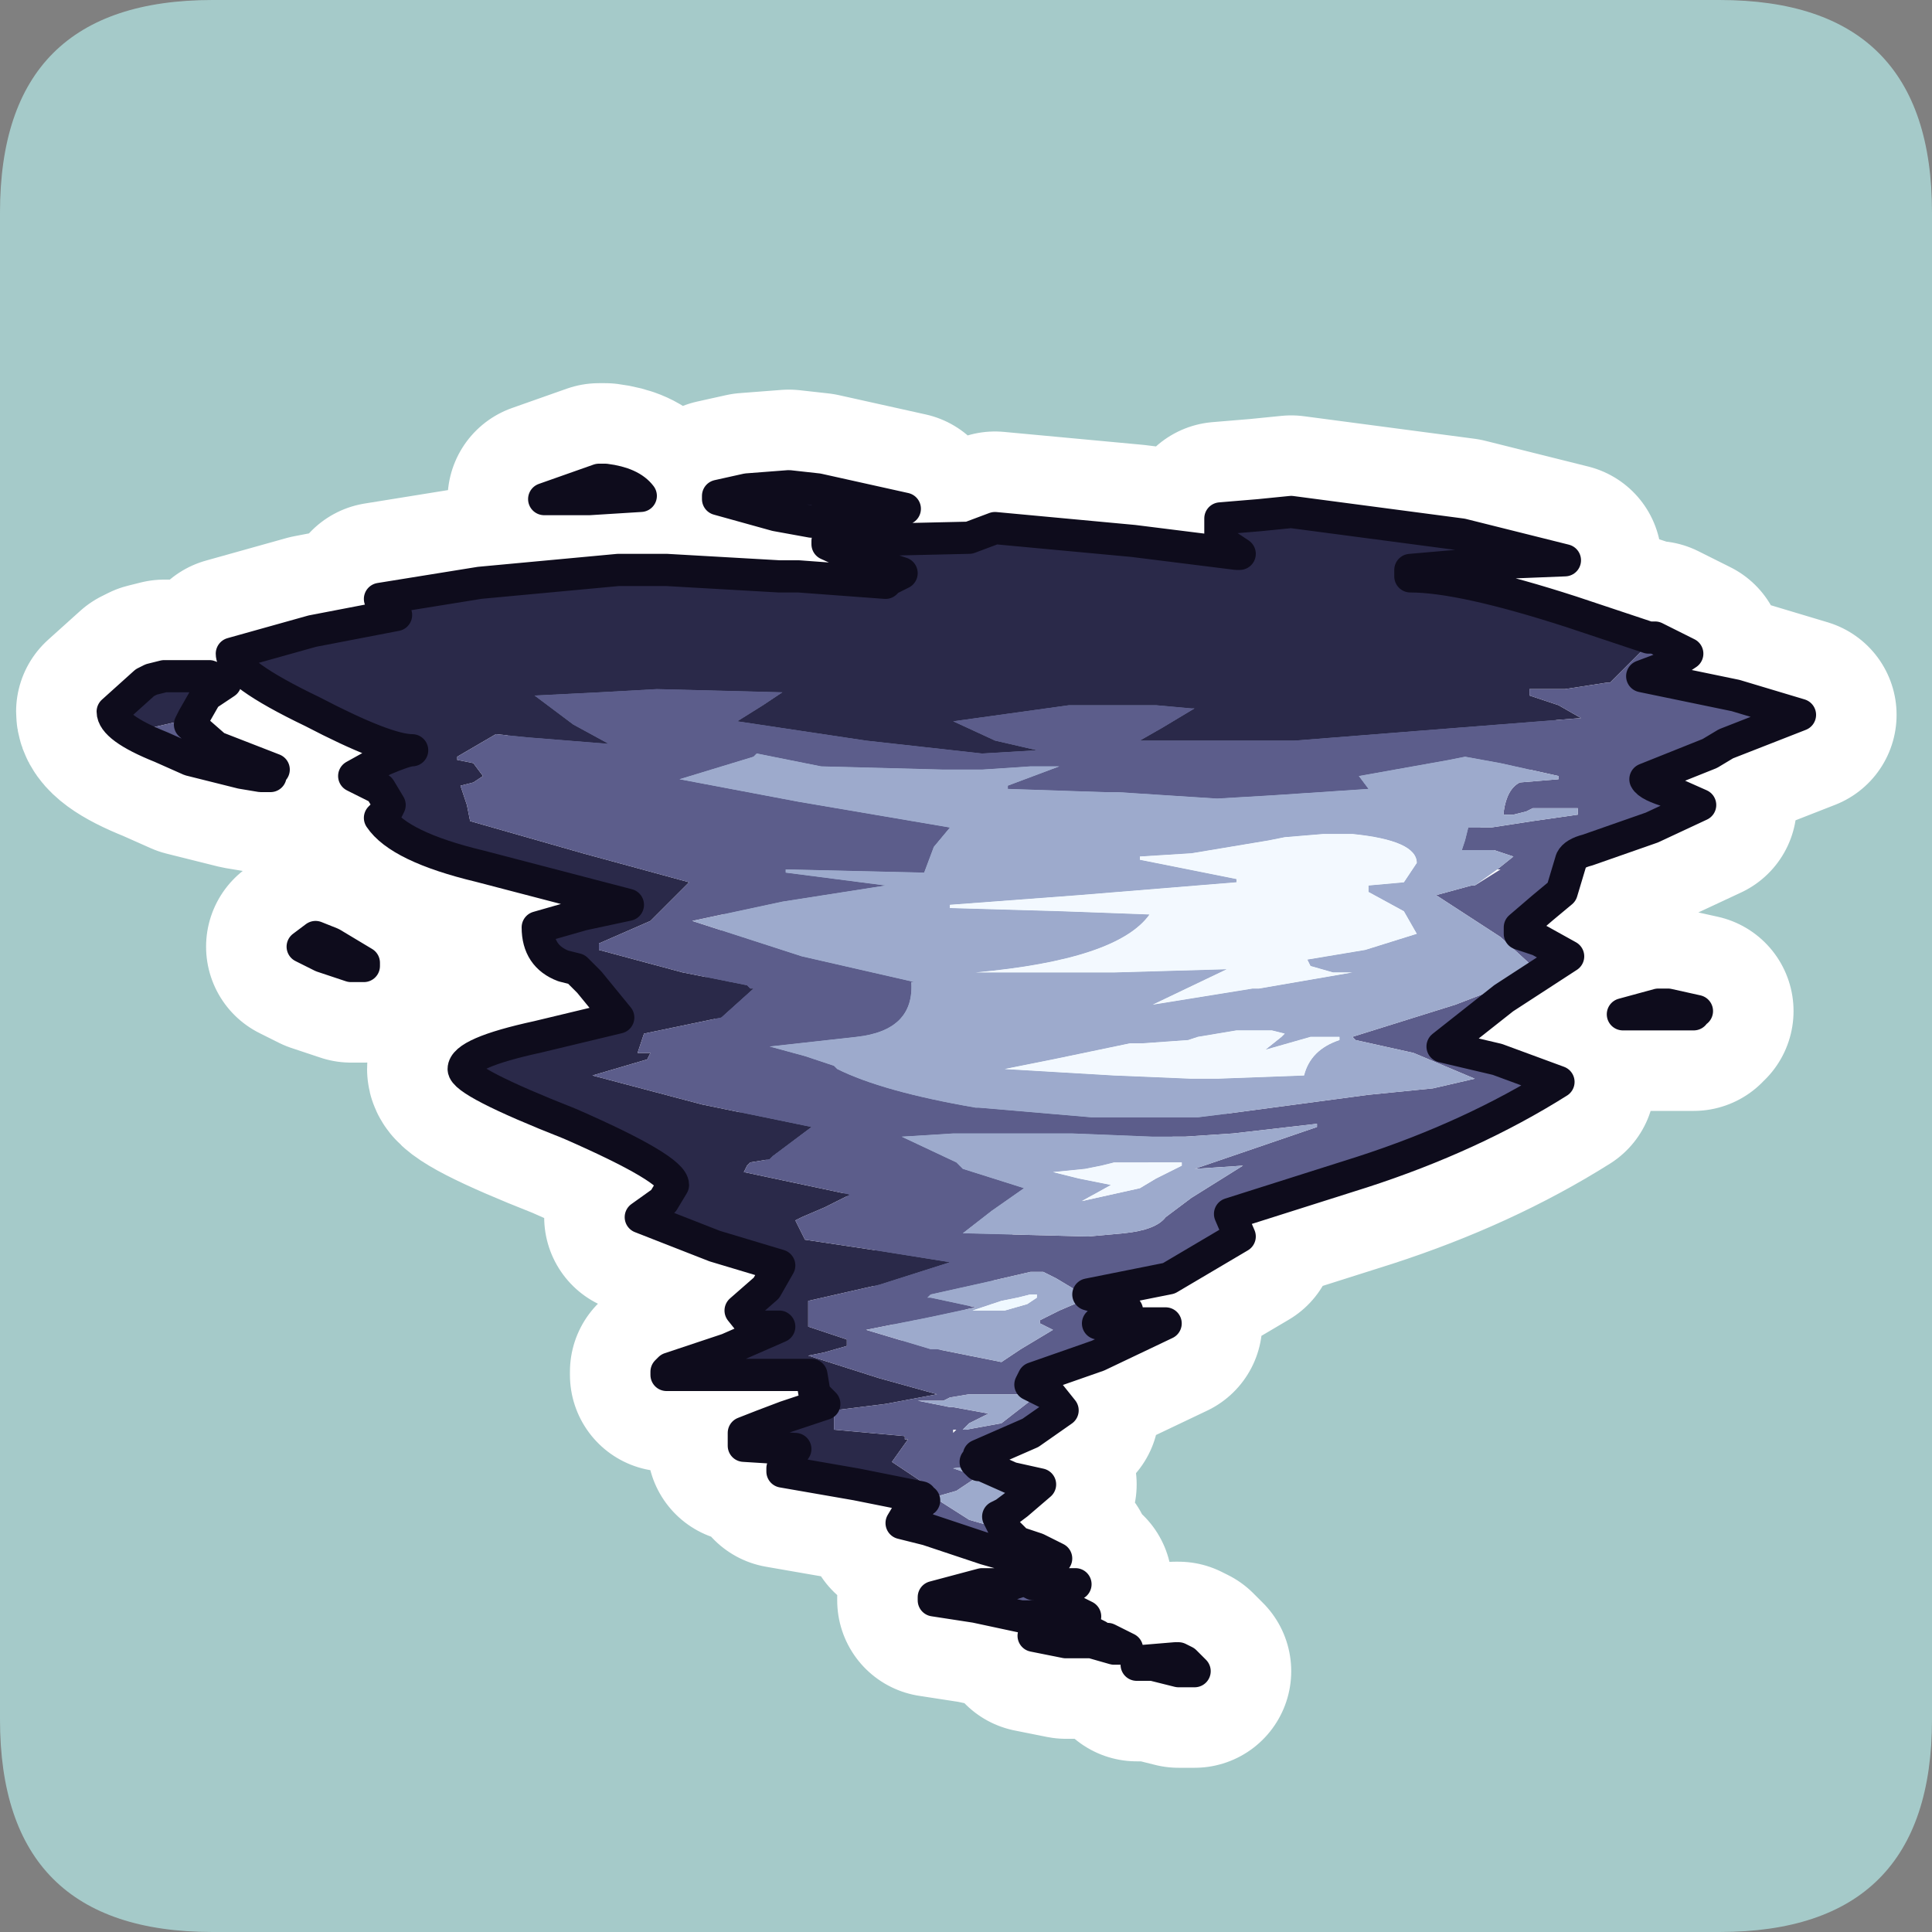 <?xml version="1.0" encoding="UTF-8" standalone="no"?>
<svg xmlns:ffdec="https://www.free-decompiler.com/flash" xmlns:xlink="http://www.w3.org/1999/xlink" ffdec:objectType="frame" height="30.0px" width="30.0px" xmlns="http://www.w3.org/2000/svg">
  <rect width="100%" height="100%" fill="#808080" stroke="none"/>
  <g transform="matrix(1.0, 0.0, 0.0, 1.0, 0.0, 0.0)">
    <use ffdec:characterId="1" height="30.0" transform="matrix(1.0, 0.0, 0.0, 1.0, 0.0, 0.0)" width="30.0" xlink:href="#shape0"/>
  </g>
  <defs>
    <g id="shape0" transform="matrix(1.0, 0.0, 0.0, 1.0, 0.0, 0.0)">
      <path d="M0.0 0.0 L30.0 0.0 30.0 30.0 0.0 30.0 0.0 0.0" fill="#33cc66" fill-opacity="0.0" fill-rule="evenodd" stroke="none"/>
      <path d="M26.7 0.0 Q30.0 0.0 30.0 3.3 L30.0 26.7 Q30.0 30.0 26.7 30.0 L3.3 30.0 Q0.0 30.0 0.0 26.7 L0.0 3.3 Q0.0 0.0 3.3 0.0 L26.7 0.0" fill="#a5cac9" fill-rule="evenodd" stroke="none"/>
      <path d="M25.7 9.9 L25.0 10.6 24.95 10.6 24.3 10.7 23.75 10.7 23.75 10.8 24.2 10.95 24.55 11.15 22.0 11.35 20.1 11.5 17.7 11.5 18.05 11.3 18.55 11.0 18.5 11.0 17.95 10.95 16.6 10.95 14.8 11.2 15.45 11.5 16.1 11.65 15.25 11.7 13.45 11.5 11.45 11.2 11.85 10.95 12.15 10.75 10.2 10.7 9.3 10.75 8.3 10.8 8.9 11.25 9.45 11.55 8.2 11.45 7.7 11.4 7.1 11.75 7.1 11.8 7.35 11.85 7.5 12.05 7.35 12.15 7.15 12.2 7.25 12.5 7.3 12.75 9.05 13.25 10.7 13.7 10.1 14.3 9.3 14.65 9.3 14.75 10.6 15.1 11.6 15.3 11.65 15.35 11.7 15.35 11.2 15.8 10.0 16.05 9.9 16.35 10.1 16.35 10.05 16.45 9.2 16.7 10.9 17.15 12.6 17.5 12.0 17.95 11.95 18.0 11.65 18.05 11.6 18.1 11.55 18.2 13.2 18.55 12.8 18.75 12.45 18.9 12.35 18.95 12.4 19.05 12.5 19.25 13.5 19.4 14.75 19.6 13.65 19.95 12.55 20.2 12.55 20.6 13.15 20.8 13.15 20.9 12.8 21.0 12.55 21.05 13.65 21.4 14.55 21.65 13.75 21.8 12.95 21.9 12.95 22.2 14.05 22.3 14.05 22.35 14.1 22.35 13.85 22.7 14.3 23.0 14.5 23.25 14.55 23.4 14.5 23.5 14.4 23.75 14.0 23.65 14.15 23.4 14.35 23.3 14.3 23.3 14.3 23.25 13.3 23.05 12.15 22.85 12.15 22.8 12.35 22.5 11.55 22.45 11.55 22.25 Q11.8 22.15 12.2 22.0 L12.8 21.8 12.65 21.65 12.6 21.35 10.35 21.35 10.35 21.3 10.4 21.25 11.3 20.95 12.1 20.6 11.7 20.6 11.5 20.35 11.9 20.0 12.1 19.65 11.1 19.35 9.95 18.9 10.3 18.65 10.45 18.4 Q10.45 18.15 8.85 17.45 7.2 16.8 7.2 16.6 7.2 16.35 8.35 16.1 L9.6 15.8 9.15 15.25 8.95 15.05 8.75 15.0 Q8.35 14.85 8.35 14.4 L9.05 14.2 9.75 14.05 7.45 13.45 Q6.2 13.15 5.9 12.7 L6.0 12.6 6.05 12.5 5.9 12.25 5.5 12.05 5.95 11.8 Q6.3 11.65 6.4 11.65 6.0 11.65 4.85 11.05 3.6 10.45 3.6 10.15 L4.85 9.8 6.15 9.55 5.9 9.3 7.45 9.05 9.6 8.85 10.35 8.85 12.1 8.95 12.4 8.95 13.75 9.05 13.8 9.0 14.0 8.9 13.4 8.7 12.85 8.45 12.85 8.4 15.05 8.35 15.45 8.2 17.6 8.4 19.2 8.6 19.25 8.6 18.95 8.4 18.95 8.05 19.55 8.0 20.05 7.95 22.7 8.3 24.3 8.7 23.05 8.75 21.9 8.85 21.9 8.95 Q22.7 8.95 24.4 9.5 L25.6 9.9 25.7 9.9 M9.95 7.7 L9.15 7.75 8.45 7.75 9.3 7.45 9.4 7.45 Q9.8 7.5 9.95 7.7 M12.7 7.6 L13.15 7.7 14.05 7.9 13.95 7.9 13.05 8.0 12.6 8.1 12.05 8.0 11.15 7.75 11.15 7.7 11.6 7.6 12.25 7.55 12.7 7.6 M2.95 11.8 L2.5 11.6 Q1.75 11.3 1.75 11.05 L2.25 10.6 2.35 10.55 2.55 10.5 3.0 10.5 3.25 10.5 3.5 10.6 3.2 10.8 3.0 11.15 2.35 11.3 2.7 11.55 2.95 11.7 3.0 11.7 2.95 11.8 M5.45 15.0 L5.0 14.85 4.7 14.7 4.9 14.55 5.15 14.65 5.65 14.95 5.65 15.0 5.45 15.0" fill="#2a2949" fill-rule="evenodd" stroke="none"/>
      <path d="M14.4 23.75 L14.5 23.5 14.55 23.4 14.5 23.25 14.3 23.0 13.85 22.7 14.1 22.35 14.05 22.35 14.05 22.3 12.95 22.2 12.95 21.9 13.75 21.8 14.55 21.65 13.65 21.4 12.55 21.05 12.8 21.0 13.15 20.9 13.15 20.8 12.55 20.6 12.55 20.2 13.65 19.95 14.75 19.6 13.5 19.4 12.5 19.25 12.4 19.05 12.35 18.95 12.45 18.9 12.8 18.75 13.2 18.55 11.55 18.2 11.6 18.1 11.65 18.05 11.95 18.0 12.0 17.95 12.6 17.5 10.9 17.15 9.2 16.7 10.05 16.45 10.1 16.35 9.9 16.35 10.0 16.05 11.2 15.8 11.7 15.35 11.65 15.35 11.6 15.3 10.6 15.1 9.3 14.75 9.3 14.65 10.1 14.3 10.7 13.7 9.05 13.25 7.3 12.75 7.25 12.5 7.15 12.2 7.35 12.15 7.5 12.05 7.35 11.85 7.1 11.8 7.1 11.75 7.7 11.4 8.2 11.45 9.45 11.55 8.9 11.25 8.3 10.8 9.3 10.75 10.2 10.7 12.15 10.75 11.85 10.95 11.45 11.2 13.45 11.5 15.25 11.7 16.1 11.65 15.45 11.5 14.8 11.2 16.6 10.95 17.95 10.95 18.5 11.0 18.55 11.0 18.05 11.3 17.7 11.5 20.1 11.5 22.0 11.35 24.55 11.15 24.2 10.95 23.75 10.8 23.75 10.7 24.3 10.7 24.95 10.6 25.0 10.6 25.7 9.9 26.2 10.15 25.9 10.35 25.5 10.5 26.95 10.8 27.95 11.1 26.8 11.55 26.55 11.7 25.55 12.1 Q25.6 12.2 25.95 12.3 L26.4 12.5 25.65 12.85 24.65 13.2 Q24.45 13.25 24.4 13.35 L24.25 13.85 23.95 14.1 23.6 14.4 23.6 14.5 23.9 14.6 24.35 14.85 23.35 15.5 22.4 16.25 23.25 16.45 24.2 16.8 Q22.85 17.65 21.15 18.2 L19.1 18.85 19.25 19.2 18.15 19.85 16.9 20.1 17.25 20.2 17.5 20.35 17.5 20.4 17.25 20.45 17.05 20.55 18.1 20.55 17.05 21.05 16.05 21.4 16.0 21.5 16.3 21.65 16.5 21.9 16.0 22.25 15.2 22.6 15.2 22.65 15.15 22.7 15.2 22.75 15.25 22.75 14.8 22.8 14.95 22.85 15.15 22.95 14.85 23.15 14.5 23.25 15.05 23.6 15.4 23.7 15.6 23.75 15.8 23.95 16.1 24.05 16.4 24.2 16.25 24.3 16.15 24.3 16.1 24.3 15.65 24.15 15.3 24.05 15.15 24.0 14.4 23.75 M23.25 13.5 L23.5 13.3 23.2 13.2 22.7 13.2 22.75 13.05 22.8 12.85 23.15 12.85 23.8 12.75 24.5 12.65 24.5 12.55 23.8 12.55 23.7 12.6 23.5 12.65 23.35 12.65 23.35 12.6 Q23.4 12.25 23.6 12.15 L24.2 12.1 24.2 12.05 23.3 11.85 22.75 11.75 22.5 11.8 21.1 12.05 21.25 12.25 20.5 12.3 19.75 12.35 18.9 12.4 17.35 12.3 17.15 12.3 15.65 12.25 15.65 12.2 16.45 11.9 16.0 11.9 15.25 11.95 14.65 11.95 12.75 11.9 11.75 11.7 11.7 11.75 10.55 12.1 12.4 12.45 14.75 12.85 14.5 13.15 14.35 13.55 12.2 13.5 12.2 13.55 13.75 13.75 12.15 14.0 10.75 14.3 12.45 14.85 14.2 15.25 14.15 15.25 Q14.2 16.0 13.3 16.1 L11.95 16.25 12.5 16.4 12.95 16.55 13.0 16.6 Q13.7 16.95 15.15 17.2 L15.2 17.2 16.95 17.35 17.0 17.35 18.6 17.35 19.0 17.3 21.25 17.0 22.25 16.9 22.9 16.75 21.95 16.35 21.05 16.15 21.0 16.1 22.6 15.6 23.9 15.1 23.3 14.55 22.3 13.9 22.85 13.75 22.9 13.75 23.3 13.5 23.25 13.5 M26.3 15.75 L25.55 15.75 25.2 15.75 25.75 15.6 25.9 15.6 26.35 15.7 26.3 15.7 26.3 15.75 M3.0 11.15 L2.95 11.25 3.35 11.6 4.25 11.95 4.2 12.0 4.2 12.05 4.05 12.05 3.75 12.0 3.55 11.95 2.95 11.8 3.0 11.7 2.95 11.7 2.7 11.55 2.35 11.3 3.0 11.15 M20.45 17.5 L20.45 17.45 19.15 17.6 18.4 17.65 17.9 17.65 16.65 17.6 16.05 17.6 14.8 17.6 14.0 17.65 14.85 18.05 14.95 18.15 15.9 18.45 15.4 18.8 14.95 19.15 16.9 19.2 17.45 19.15 Q17.95 19.1 18.1 18.9 L18.5 18.6 19.3 18.1 18.55 18.15 20.45 17.5 M16.8 20.15 L16.65 20.0 16.4 19.85 16.2 19.75 16.0 19.75 15.35 19.9 14.45 20.1 14.4 20.15 14.45 20.15 15.15 20.3 14.45 20.45 13.45 20.65 14.45 20.95 14.55 20.95 15.55 21.15 15.85 20.95 16.35 20.65 16.15 20.55 16.15 20.5 16.45 20.35 16.8 20.2 16.8 20.15 M15.6 21.65 L15.25 21.65 15.05 21.65 14.75 21.7 14.65 21.75 14.25 21.75 14.75 21.85 14.8 21.85 15.35 21.95 15.05 22.1 14.95 22.2 15.0 22.2 15.55 22.1 16.0 21.75 16.0 21.65 15.6 21.65 M14.8 22.2 L14.8 22.25 14.85 22.2 14.8 22.2 M17.1 25.45 L17.2 25.45 17.5 25.6 17.3 25.6 16.95 25.5 16.9 25.5 16.6 25.5 16.55 25.5 16.05 25.4 16.1 25.35 16.2 25.3 16.2 25.2 16.2 25.1 15.85 25.1 15.15 24.95 14.5 24.85 14.5 24.8 15.25 24.6 15.7 24.6 15.85 24.55 15.95 24.55 16.05 24.6 15.7 24.65 15.65 24.65 15.7 24.7 16.2 24.8 16.3 25.1 16.65 25.25 16.75 25.3 16.85 25.35 17.1 25.45" fill="#5c5d8b" fill-rule="evenodd" stroke="none"/>
      <path d="M15.6 23.75 L15.4 23.7 15.05 23.6 14.5 23.25 14.85 23.15 15.15 22.95 14.95 22.85 14.8 22.8 15.25 22.75 15.7 22.95 16.15 23.05 15.8 23.35 15.6 23.5 15.5 23.55 15.6 23.75 M22.9 13.75 L22.85 13.75 22.3 13.9 23.3 14.55 23.9 15.1 22.6 15.6 21.0 16.1 21.05 16.15 21.95 16.35 22.9 16.75 22.25 16.9 21.25 17.0 19.0 17.3 18.6 17.35 17.0 17.35 16.95 17.35 15.2 17.2 15.15 17.2 Q13.7 16.95 13.0 16.6 L12.95 16.55 12.5 16.4 11.95 16.25 13.3 16.1 Q14.2 16.0 14.15 15.25 L14.2 15.25 12.45 14.85 10.75 14.3 12.15 14.0 13.75 13.75 12.2 13.55 12.2 13.5 14.35 13.55 14.5 13.15 14.75 12.85 12.4 12.45 10.55 12.1 11.7 11.75 11.75 11.7 12.75 11.9 14.65 11.95 15.25 11.95 16.0 11.9 16.45 11.9 15.65 12.2 15.65 12.25 17.15 12.3 17.35 12.3 18.9 12.4 19.75 12.35 20.5 12.3 21.25 12.25 21.1 12.05 22.5 11.8 22.75 11.75 23.3 11.85 24.2 12.05 24.2 12.1 23.6 12.15 Q23.4 12.25 23.35 12.6 L23.35 12.65 23.5 12.65 23.7 12.6 23.8 12.55 24.5 12.55 24.5 12.65 23.8 12.75 23.15 12.85 22.8 12.85 22.75 13.05 22.7 13.2 23.2 13.2 23.5 13.3 23.25 13.5 22.9 13.75 M17.7 13.35 L18.45 13.5 19.2 13.65 19.2 13.7 16.75 13.9 14.75 14.05 14.75 14.1 16.5 14.15 17.85 14.2 Q17.35 14.9 15.15 15.1 L16.05 15.1 17.3 15.1 19.05 15.05 17.9 15.6 19.45 15.35 19.55 15.35 21.0 15.1 20.7 15.1 20.35 15.0 20.3 14.9 21.2 14.75 22.0 14.5 21.8 14.15 21.25 13.85 21.25 13.75 21.8 13.7 22.0 13.4 Q22.0 13.05 21.0 12.95 L20.55 12.95 19.95 13.0 19.7 13.05 18.5 13.25 17.7 13.3 17.7 13.35 M15.6 16.6 L17.3 16.7 18.5 16.75 18.9 16.75 20.25 16.7 Q20.35 16.3 20.8 16.15 L20.8 16.1 20.35 16.1 20.0 16.2 19.65 16.3 19.9 16.1 19.95 16.05 19.75 16.0 19.6 16.0 19.2 16.0 18.6 16.1 18.45 16.15 17.75 16.2 17.55 16.2 16.35 16.45 15.6 16.6 M20.45 17.5 L18.55 18.15 19.3 18.1 18.5 18.6 18.1 18.9 Q17.95 19.1 17.45 19.15 L16.9 19.2 14.95 19.15 15.4 18.8 15.9 18.45 14.95 18.15 14.85 18.05 14.0 17.65 14.8 17.6 16.05 17.6 16.65 17.6 17.9 17.65 18.4 17.65 19.15 17.6 20.45 17.45 20.45 17.5 M18.35 18.05 L18.15 18.05 17.6 18.05 17.3 18.05 17.1 18.1 16.85 18.15 16.35 18.2 16.75 18.3 17.25 18.4 16.8 18.65 17.7 18.45 17.95 18.3 18.35 18.1 18.35 18.05 M16.8 20.15 L16.8 20.2 16.45 20.35 16.15 20.5 16.15 20.55 16.35 20.65 15.85 20.95 15.55 21.15 14.55 20.95 14.45 20.95 13.45 20.65 14.45 20.45 15.15 20.3 14.45 20.15 14.4 20.15 14.45 20.1 15.35 19.9 16.0 19.75 16.2 19.75 16.4 19.85 16.65 20.0 16.8 20.15 M16.1 20.15 L16.1 20.1 16.0 20.1 15.8 20.15 15.55 20.2 15.1 20.35 15.6 20.35 15.95 20.25 16.1 20.15 M15.6 21.65 L16.0 21.65 16.0 21.75 15.55 22.1 15.0 22.2 14.95 22.2 15.05 22.1 15.35 21.95 14.8 21.85 14.75 21.85 14.25 21.75 14.65 21.75 14.75 21.7 15.05 21.65 15.25 21.65 15.6 21.65 M16.05 24.6 L16.1 24.6 16.15 24.6 16.3 24.6 16.4 24.6 16.7 24.6 16.5 24.7 16.35 24.8 16.3 24.8 16.55 25.0 16.65 25.0 16.85 25.1 16.75 25.2 16.7 25.2 16.65 25.25 16.85 25.3 17.05 25.4 17.1 25.45 16.85 25.35 16.75 25.3 16.65 25.25 16.3 25.1 16.2 24.8 15.7 24.7 15.65 24.65 15.7 24.65 16.05 24.6 M17.65 25.85 L17.65 25.8 18.25 25.75 18.3 25.75 18.4 25.8 18.55 25.95 18.3 25.95 17.9 25.85 17.65 25.85" fill="#9daacc" fill-rule="evenodd" stroke="none"/>
      <path d="M15.6 16.6 L16.35 16.45 17.55 16.2 17.75 16.2 18.45 16.15 18.6 16.1 19.2 16.0 19.6 16.0 19.75 16.0 19.95 16.05 19.9 16.1 19.65 16.3 20.0 16.2 20.35 16.1 20.8 16.1 20.8 16.15 Q20.35 16.3 20.25 16.7 L18.9 16.75 18.5 16.75 17.3 16.7 15.6 16.6 M17.7 13.35 L17.7 13.3 18.5 13.25 19.7 13.05 19.95 13.0 20.55 12.95 21.0 12.95 Q22.0 13.05 22.0 13.4 L21.8 13.7 21.25 13.75 21.25 13.85 21.8 14.15 22.0 14.5 21.2 14.75 20.3 14.9 20.35 15.0 20.7 15.1 21.0 15.1 19.55 15.35 19.45 15.35 17.9 15.6 19.05 15.05 17.3 15.1 16.05 15.1 15.15 15.1 Q17.35 14.9 17.85 14.2 L16.5 14.15 14.75 14.1 14.75 14.05 16.75 13.9 19.2 13.7 19.2 13.65 18.45 13.5 17.7 13.35 M18.35 18.05 L18.35 18.1 17.95 18.3 17.7 18.45 16.8 18.65 17.25 18.4 16.75 18.3 16.35 18.2 16.85 18.15 17.1 18.1 17.3 18.05 17.6 18.05 18.15 18.05 18.35 18.05" fill="#f3f9ff" fill-rule="evenodd" stroke="none"/>
      <path d="M16.1 20.15 L15.95 20.25 15.6 20.35 15.1 20.35 15.55 20.2 15.8 20.15 16.0 20.1 16.1 20.1 16.1 20.15" fill="#eff8ff" fill-rule="evenodd" stroke="none"/>
      <path d="M25.7 9.9 L25.6 9.9 24.4 9.5 Q22.7 8.95 21.9 8.95 L21.9 8.85 23.05 8.75 24.3 8.7 22.7 8.3 20.05 7.95 19.55 8.0 18.95 8.05 18.95 8.4 19.25 8.6 19.2 8.6 17.6 8.4 15.45 8.2 15.05 8.35 12.85 8.4 12.85 8.45 13.4 8.7 14.0 8.9 13.8 9.0 13.75 9.05 12.4 8.95 12.1 8.95 10.35 8.85 9.6 8.85 7.45 9.05 5.9 9.3 6.15 9.55 4.85 9.8 3.6 10.15 Q3.6 10.45 4.85 11.05 6.0 11.65 6.4 11.65 6.3 11.65 5.95 11.8 L5.5 12.05 5.9 12.25 6.05 12.5 6.0 12.6 5.9 12.7 Q6.2 13.15 7.45 13.45 L9.75 14.05 9.05 14.2 8.35 14.4 Q8.35 14.85 8.75 15.0 L8.95 15.05 9.15 15.25 9.6 15.8 8.35 16.1 Q7.2 16.35 7.2 16.6 7.2 16.8 8.85 17.45 10.45 18.15 10.45 18.4 L10.3 18.65 9.95 18.9 11.1 19.35 12.1 19.65 11.9 20.0 11.5 20.35 11.7 20.6 12.1 20.6 11.3 20.95 10.4 21.25 10.35 21.3 10.35 21.35 12.6 21.35 12.65 21.65 12.8 21.8 12.2 22.0 Q11.8 22.15 11.55 22.25 L11.55 22.45 12.35 22.5 12.15 22.8 12.15 22.85 13.3 23.05 14.3 23.25 14.3 23.3 14.35 23.3 14.15 23.4 14.0 23.65 14.4 23.75 15.15 24.0 15.3 24.05 15.65 24.15 16.1 24.3 16.15 24.3 16.25 24.3 16.4 24.2 16.1 24.05 15.8 23.95 15.6 23.75 15.5 23.55 15.6 23.5 15.8 23.35 16.15 23.05 15.7 22.95 15.25 22.75 15.2 22.75 15.15 22.7 15.2 22.65 15.2 22.6 16.0 22.25 16.5 21.9 16.3 21.65 16.0 21.5 16.05 21.4 17.05 21.05 18.1 20.55 17.05 20.55 17.25 20.45 17.5 20.4 17.5 20.35 17.25 20.2 16.9 20.1 18.15 19.85 19.25 19.2 19.1 18.85 21.15 18.2 Q22.85 17.65 24.2 16.8 L23.25 16.45 22.4 16.25 23.35 15.5 24.35 14.85 23.9 14.6 23.6 14.5 23.6 14.4 23.95 14.1 24.25 13.85 24.4 13.35 Q24.45 13.25 24.65 13.2 L25.65 12.85 26.4 12.5 25.95 12.3 Q25.6 12.2 25.55 12.1 L26.55 11.7 26.8 11.55 27.95 11.1 26.95 10.8 25.5 10.5 25.9 10.35 26.2 10.15 25.7 9.9 M26.3 15.75 L26.3 15.7 26.35 15.7 25.9 15.6 25.75 15.6 25.2 15.75 25.55 15.75 26.3 15.75 M12.7 7.6 L12.25 7.55 11.6 7.6 11.15 7.7 11.15 7.75 12.05 8.0 12.6 8.1 13.05 8.0 13.95 7.9 14.05 7.9 13.15 7.7 12.7 7.6 M9.95 7.7 Q9.8 7.5 9.4 7.45 L9.3 7.45 8.45 7.75 9.15 7.75 9.95 7.7 M3.0 11.15 L2.95 11.25 3.35 11.6 4.25 11.95 4.2 12.0 4.2 12.05 4.05 12.05 3.75 12.0 3.55 11.95 2.95 11.8 2.5 11.6 Q1.75 11.3 1.75 11.05 L2.25 10.6 2.35 10.55 2.55 10.5 3.0 10.5 3.25 10.5 3.5 10.6 3.2 10.8 3.0 11.15 M5.45 15.0 L5.65 15.0 5.65 14.95 5.15 14.65 4.9 14.55 4.7 14.7 5.0 14.85 5.45 15.0 M17.1 25.45 L17.2 25.45 17.5 25.6 17.3 25.6 16.95 25.5 16.9 25.5 16.6 25.5 16.55 25.5 16.05 25.4 16.1 25.35 16.2 25.3 16.2 25.2 16.2 25.1 15.85 25.1 15.15 24.95 14.5 24.85 14.5 24.8 15.25 24.6 15.7 24.6 15.85 24.55 15.95 24.55 16.05 24.6 16.1 24.6 M16.15 24.6 L16.3 24.6 16.4 24.6 16.7 24.6 16.5 24.7 16.35 24.8 16.3 24.8 16.55 25.0 16.65 25.0 16.85 25.1 16.75 25.2 16.7 25.2 16.65 25.25 16.85 25.3 17.05 25.4 17.1 25.45 M17.65 25.85 L17.9 25.85 18.3 25.95 18.55 25.95 18.4 25.8 18.3 25.75 18.25 25.75 17.65 25.8 17.65 25.85 Z" fill="none" stroke="#ffffff" stroke-linecap="round" stroke-linejoin="round" stroke-width="3.0"/>
      <path d="M25.7 9.9 L25.0 10.6 24.95 10.6 24.3 10.7 23.75 10.7 23.75 10.8 24.2 10.95 24.55 11.15 22.0 11.35 20.1 11.5 17.7 11.5 18.05 11.3 18.55 11.0 18.5 11.0 17.95 10.95 16.6 10.95 14.8 11.2 15.45 11.5 16.1 11.65 15.25 11.7 13.45 11.5 11.45 11.2 11.85 10.95 12.15 10.75 10.2 10.7 9.3 10.75 8.3 10.8 8.9 11.25 9.45 11.55 8.2 11.45 7.7 11.4 7.1 11.75 7.1 11.8 7.35 11.85 7.5 12.05 7.35 12.15 7.15 12.2 7.25 12.5 7.3 12.75 9.05 13.25 10.7 13.7 10.1 14.3 9.3 14.65 9.3 14.75 10.6 15.1 11.6 15.3 11.65 15.35 11.7 15.35 11.2 15.8 10.0 16.05 9.9 16.35 10.1 16.35 10.05 16.45 9.2 16.7 10.9 17.15 12.6 17.5 12.0 17.95 11.95 18.0 11.65 18.05 11.6 18.1 11.55 18.2 13.2 18.55 12.8 18.75 12.45 18.9 12.35 18.95 12.4 19.05 12.5 19.25 13.5 19.4 14.75 19.6 13.65 19.95 12.55 20.2 12.55 20.6 13.15 20.8 13.15 20.9 12.8 21.0 12.55 21.05 13.65 21.4 14.55 21.65 13.75 21.8 12.95 21.9 12.95 22.2 14.05 22.3 14.05 22.35 14.1 22.35 13.85 22.7 14.3 23.0 14.5 23.25 14.55 23.4 14.5 23.5 14.4 23.75 14.0 23.65 14.15 23.4 14.35 23.3 14.3 23.3 14.3 23.25 13.3 23.05 12.15 22.85 12.15 22.8 12.35 22.5 11.55 22.45 11.55 22.25 Q11.8 22.15 12.2 22.0 L12.8 21.8 12.65 21.65 12.6 21.35 10.35 21.35 10.35 21.3 10.4 21.25 11.3 20.95 12.1 20.6 11.7 20.6 11.5 20.35 11.9 20.0 12.1 19.65 11.1 19.35 9.95 18.9 10.3 18.65 10.45 18.4 Q10.45 18.15 8.85 17.45 7.2 16.8 7.2 16.6 7.2 16.35 8.35 16.1 L9.6 15.8 9.15 15.25 8.95 15.05 8.75 15.0 Q8.35 14.85 8.35 14.4 L9.05 14.2 9.75 14.05 7.45 13.45 Q6.2 13.15 5.9 12.7 L6.0 12.6 6.05 12.5 5.9 12.25 5.5 12.05 5.95 11.8 Q6.3 11.65 6.4 11.65 6.0 11.65 4.85 11.05 3.6 10.45 3.6 10.15 L4.85 9.8 6.15 9.55 5.9 9.3 7.45 9.05 9.6 8.85 10.35 8.85 12.1 8.95 12.4 8.95 13.75 9.05 13.8 9.0 14.0 8.9 13.4 8.7 12.85 8.45 12.85 8.4 15.05 8.35 15.45 8.2 17.6 8.4 19.2 8.6 19.25 8.6 18.95 8.4 18.95 8.05 19.55 8.0 20.05 7.95 22.7 8.3 24.3 8.7 23.05 8.75 21.9 8.85 21.9 8.95 Q22.7 8.95 24.4 9.5 L25.6 9.9 25.7 9.9 M9.95 7.7 L9.15 7.75 8.45 7.75 9.3 7.45 9.4 7.45 Q9.8 7.5 9.95 7.7 M12.7 7.6 L13.15 7.7 14.05 7.9 13.95 7.9 13.05 8.0 12.6 8.1 12.05 8.0 11.15 7.75 11.15 7.7 11.6 7.6 12.25 7.55 12.7 7.6 M2.95 11.8 L2.5 11.6 Q1.75 11.3 1.75 11.05 L2.25 10.6 2.35 10.55 2.55 10.5 3.0 10.5 3.25 10.5 3.5 10.6 3.2 10.8 3.0 11.15 2.35 11.3 2.7 11.55 2.95 11.7 3.0 11.7 2.95 11.8 M5.45 15.0 L5.0 14.85 4.7 14.7 4.9 14.55 5.15 14.65 5.65 14.95 5.65 15.0 5.45 15.0" fill="#2a2949" fill-rule="evenodd" stroke="none"/>
      <path d="M14.4 23.75 L14.5 23.5 14.55 23.4 14.5 23.25 14.3 23.0 13.85 22.7 14.1 22.35 14.05 22.35 14.05 22.3 12.95 22.2 12.95 21.9 13.75 21.8 14.55 21.65 13.65 21.4 12.55 21.05 12.8 21.0 13.15 20.9 13.15 20.8 12.55 20.6 12.55 20.2 13.65 19.95 14.75 19.6 13.5 19.4 12.5 19.25 12.4 19.05 12.35 18.95 12.45 18.9 12.8 18.75 13.2 18.55 11.55 18.2 11.6 18.1 11.65 18.05 11.95 18.0 12.0 17.95 12.6 17.5 10.9 17.15 9.2 16.7 10.05 16.45 10.1 16.35 9.9 16.35 10.0 16.05 11.2 15.8 11.7 15.35 11.65 15.35 11.6 15.3 10.6 15.1 9.3 14.75 9.3 14.65 10.1 14.3 10.7 13.7 9.05 13.25 7.3 12.75 7.25 12.5 7.15 12.2 7.35 12.15 7.5 12.05 7.35 11.85 7.1 11.8 7.1 11.75 7.7 11.4 8.2 11.45 9.45 11.55 8.9 11.25 8.3 10.8 9.3 10.75 10.2 10.7 12.15 10.75 11.85 10.95 11.45 11.2 13.45 11.5 15.25 11.7 16.1 11.65 15.45 11.5 14.8 11.2 16.6 10.95 17.95 10.95 18.5 11.0 18.55 11.0 18.05 11.3 17.7 11.5 20.1 11.5 22.0 11.35 24.55 11.15 24.2 10.95 23.75 10.8 23.75 10.7 24.3 10.7 24.95 10.6 25.0 10.6 25.7 9.9 26.2 10.15 25.9 10.35 25.5 10.5 26.95 10.8 27.95 11.1 26.8 11.55 26.55 11.7 25.55 12.1 Q25.6 12.2 25.95 12.3 L26.4 12.5 25.65 12.85 24.65 13.2 Q24.45 13.25 24.4 13.35 L24.25 13.85 23.95 14.1 23.6 14.4 23.6 14.5 23.9 14.6 24.35 14.85 23.35 15.5 22.4 16.25 23.25 16.45 24.2 16.8 Q22.85 17.65 21.15 18.2 L19.1 18.85 19.25 19.2 18.15 19.85 16.9 20.1 17.25 20.2 17.5 20.35 17.5 20.4 17.25 20.45 17.05 20.55 18.1 20.55 17.05 21.05 16.05 21.4 16.0 21.5 16.3 21.65 16.5 21.9 16.0 22.25 15.2 22.6 15.2 22.65 15.15 22.7 15.2 22.75 15.25 22.75 14.8 22.8 14.95 22.85 15.15 22.95 14.85 23.15 14.5 23.25 15.05 23.6 15.4 23.7 15.6 23.75 15.8 23.95 16.1 24.05 16.4 24.2 16.25 24.3 16.15 24.3 16.1 24.3 15.65 24.15 15.3 24.05 15.15 24.0 14.4 23.75 M23.25 13.5 L23.5 13.3 23.2 13.2 22.7 13.2 22.75 13.05 22.8 12.85 23.15 12.85 23.8 12.75 24.5 12.65 24.5 12.55 23.8 12.55 23.7 12.6 23.5 12.65 23.35 12.65 23.35 12.6 Q23.4 12.25 23.6 12.15 L24.2 12.1 24.2 12.05 23.3 11.85 22.75 11.75 22.5 11.8 21.1 12.05 21.25 12.25 20.5 12.3 19.75 12.35 18.9 12.4 17.35 12.3 17.15 12.3 15.65 12.25 15.65 12.2 16.45 11.9 16.0 11.9 15.25 11.95 14.65 11.95 12.75 11.9 11.75 11.7 11.7 11.75 10.55 12.1 12.4 12.45 14.75 12.85 14.5 13.15 14.35 13.55 12.2 13.5 12.2 13.55 13.75 13.75 12.15 14.0 10.75 14.3 12.45 14.85 14.2 15.25 14.15 15.25 Q14.2 16.0 13.3 16.1 L11.95 16.25 12.5 16.4 12.95 16.55 13.0 16.6 Q13.7 16.95 15.15 17.2 L15.2 17.2 16.95 17.35 17.0 17.35 18.6 17.35 19.0 17.3 21.25 17.0 22.25 16.9 22.9 16.75 21.95 16.35 21.05 16.15 21.0 16.1 22.6 15.6 23.9 15.1 23.3 14.55 22.3 13.9 22.85 13.75 22.9 13.75 23.3 13.5 23.25 13.5 M26.3 15.7 L26.3 15.75 25.55 15.75 25.2 15.75 25.75 15.6 25.9 15.6 26.35 15.7 26.3 15.7 M3.0 11.15 L2.95 11.25 3.35 11.6 4.25 11.95 4.2 12.0 4.2 12.05 4.05 12.05 3.75 12.0 3.55 11.95 2.95 11.8 3.0 11.7 2.95 11.7 2.7 11.55 2.35 11.3 3.0 11.15 M20.45 17.5 L20.45 17.45 19.15 17.6 18.4 17.65 17.9 17.65 16.65 17.6 16.05 17.6 14.8 17.6 14.0 17.65 14.85 18.05 14.95 18.15 15.9 18.45 15.4 18.8 14.95 19.15 16.9 19.2 17.45 19.15 Q17.95 19.1 18.1 18.9 L18.5 18.6 19.3 18.1 18.55 18.15 20.45 17.5 M16.8 20.15 L16.65 20.0 16.4 19.85 16.2 19.75 16.0 19.75 15.35 19.9 14.45 20.1 14.4 20.15 14.45 20.15 15.15 20.3 14.45 20.45 13.45 20.65 14.45 20.95 14.55 20.95 15.55 21.15 15.85 20.95 16.35 20.65 16.15 20.55 16.15 20.5 16.45 20.35 16.8 20.2 16.8 20.15 M15.6 21.65 L15.25 21.65 15.05 21.65 14.75 21.7 14.65 21.75 14.25 21.75 14.75 21.85 14.8 21.85 15.35 21.95 15.05 22.1 14.95 22.2 15.0 22.2 15.55 22.1 16.0 21.75 16.0 21.65 15.6 21.65 M14.8 22.2 L14.8 22.25 14.85 22.2 14.8 22.2 M17.1 25.45 L17.2 25.45 17.5 25.6 17.3 25.6 16.95 25.5 16.9 25.5 16.6 25.5 16.55 25.5 16.05 25.4 16.1 25.35 16.2 25.3 16.2 25.2 16.2 25.1 15.85 25.1 15.15 24.95 14.5 24.85 14.5 24.8 15.25 24.6 15.7 24.6 15.85 24.55 15.95 24.55 16.05 24.6 15.7 24.65 15.65 24.65 15.7 24.7 16.2 24.8 16.3 25.1 16.65 25.25 16.75 25.3 16.85 25.35 17.1 25.45" fill="#5c5d8b" fill-rule="evenodd" stroke="none"/>
      <path d="M15.6 23.75 L15.4 23.7 15.05 23.6 14.5 23.25 14.85 23.15 15.15 22.95 14.95 22.85 14.8 22.8 15.25 22.75 15.7 22.95 16.15 23.05 15.8 23.35 15.6 23.5 15.5 23.55 15.6 23.75 M22.9 13.75 L22.85 13.75 22.3 13.9 23.3 14.55 23.9 15.1 22.6 15.6 21.0 16.1 21.05 16.15 21.95 16.35 22.9 16.75 22.25 16.9 21.25 17.0 19.0 17.3 18.6 17.35 17.0 17.35 16.95 17.35 15.2 17.2 15.15 17.2 Q13.7 16.95 13.0 16.6 L12.95 16.55 12.5 16.4 11.95 16.25 13.3 16.1 Q14.2 16.0 14.15 15.25 L14.2 15.25 12.45 14.85 10.75 14.3 12.15 14.0 13.75 13.75 12.2 13.55 12.2 13.5 14.35 13.55 14.5 13.15 14.75 12.85 12.4 12.45 10.55 12.1 11.7 11.75 11.75 11.7 12.75 11.9 14.65 11.95 15.25 11.95 16.0 11.9 16.45 11.9 15.65 12.2 15.65 12.25 17.15 12.3 17.35 12.3 18.9 12.4 19.75 12.35 20.5 12.3 21.25 12.25 21.1 12.05 22.5 11.8 22.75 11.75 23.3 11.85 24.2 12.05 24.2 12.1 23.6 12.15 Q23.4 12.25 23.35 12.6 L23.35 12.65 23.5 12.65 23.7 12.6 23.8 12.55 24.5 12.55 24.5 12.65 23.8 12.75 23.15 12.85 22.8 12.85 22.75 13.05 22.7 13.2 23.2 13.2 23.5 13.3 23.25 13.5 22.9 13.75 M17.7 13.35 L18.45 13.5 19.2 13.65 19.2 13.7 16.75 13.9 14.75 14.05 14.75 14.1 16.5 14.15 17.85 14.2 Q17.35 14.9 15.15 15.1 L16.05 15.1 17.3 15.1 19.05 15.05 17.9 15.6 19.45 15.35 19.55 15.35 21.0 15.1 20.7 15.1 20.35 15.0 20.3 14.9 21.2 14.75 22.0 14.5 21.8 14.15 21.25 13.85 21.25 13.75 21.8 13.7 22.0 13.4 Q22.0 13.05 21.0 12.95 L20.55 12.95 19.95 13.0 19.7 13.05 18.5 13.25 17.7 13.3 17.7 13.35 M15.6 16.6 L17.3 16.7 18.5 16.75 18.9 16.75 20.25 16.7 Q20.35 16.3 20.8 16.15 L20.8 16.1 20.35 16.1 20.0 16.2 19.65 16.3 19.9 16.1 19.95 16.05 19.75 16.0 19.6 16.0 19.2 16.0 18.6 16.1 18.45 16.15 17.75 16.2 17.55 16.2 16.35 16.45 15.6 16.6 M20.45 17.5 L18.55 18.15 19.3 18.1 18.5 18.6 18.1 18.9 Q17.95 19.1 17.45 19.15 L16.9 19.2 14.95 19.15 15.4 18.8 15.9 18.45 14.95 18.15 14.85 18.05 14.0 17.65 14.8 17.6 16.05 17.6 16.65 17.6 17.9 17.65 18.4 17.65 19.15 17.6 20.45 17.45 20.45 17.5 M18.35 18.05 L18.15 18.05 17.6 18.05 17.3 18.05 17.1 18.1 16.85 18.15 16.35 18.2 16.75 18.3 17.25 18.4 16.8 18.65 17.7 18.45 17.95 18.3 18.35 18.1 18.35 18.05 M16.8 20.15 L16.8 20.2 16.45 20.35 16.15 20.5 16.15 20.55 16.35 20.65 15.85 20.95 15.55 21.15 14.55 20.95 14.45 20.95 13.45 20.65 14.45 20.45 15.15 20.3 14.45 20.15 14.4 20.15 14.45 20.1 15.35 19.9 16.0 19.75 16.2 19.75 16.4 19.85 16.65 20.0 16.8 20.15 M16.1 20.15 L16.1 20.1 16.0 20.1 15.8 20.15 15.55 20.2 15.1 20.35 15.6 20.35 15.95 20.25 16.1 20.15 M15.6 21.65 L16.0 21.65 16.0 21.75 15.55 22.1 15.0 22.2 14.95 22.2 15.05 22.1 15.35 21.95 14.8 21.85 14.75 21.85 14.25 21.75 14.65 21.75 14.75 21.7 15.05 21.65 15.25 21.65 15.6 21.65 M16.05 24.6 L16.1 24.6 16.15 24.6 16.3 24.6 16.4 24.6 16.7 24.6 16.5 24.7 16.35 24.8 16.3 24.8 16.55 25.0 16.65 25.0 16.85 25.1 16.75 25.2 16.7 25.2 16.65 25.25 16.85 25.3 17.05 25.4 17.1 25.45 16.85 25.35 16.75 25.3 16.65 25.25 16.3 25.1 16.2 24.8 15.7 24.7 15.65 24.65 15.7 24.65 16.05 24.6 M17.65 25.85 L17.65 25.8 18.25 25.75 18.3 25.75 18.4 25.8 18.55 25.95 18.3 25.95 17.9 25.85 17.65 25.85" fill="#9daacc" fill-rule="evenodd" stroke="none"/>
      <path d="M15.6 16.6 L16.35 16.45 17.55 16.2 17.75 16.2 18.45 16.15 18.6 16.1 19.2 16.0 19.6 16.0 19.75 16.0 19.95 16.05 19.9 16.1 19.65 16.3 20.0 16.2 20.35 16.1 20.8 16.1 20.8 16.15 Q20.35 16.3 20.25 16.7 L18.9 16.75 18.5 16.75 17.3 16.7 15.6 16.6 M17.7 13.35 L17.7 13.3 18.5 13.25 19.7 13.05 19.95 13.0 20.55 12.95 21.0 12.95 Q22.0 13.05 22.0 13.4 L21.8 13.7 21.25 13.75 21.25 13.85 21.8 14.15 22.0 14.5 21.2 14.75 20.3 14.9 20.35 15.0 20.7 15.1 21.0 15.1 19.55 15.35 19.45 15.35 17.9 15.6 19.05 15.05 17.3 15.1 16.05 15.1 15.15 15.1 Q17.35 14.9 17.85 14.2 L16.5 14.15 14.75 14.1 14.75 14.05 16.75 13.9 19.2 13.7 19.2 13.65 18.45 13.5 17.7 13.35 M18.35 18.05 L18.35 18.1 17.95 18.3 17.7 18.45 16.8 18.65 17.25 18.4 16.75 18.3 16.35 18.2 16.85 18.15 17.1 18.1 17.3 18.05 17.6 18.05 18.15 18.05 18.35 18.05" fill="#f3f9ff" fill-rule="evenodd" stroke="none"/>
      <path d="M16.1 20.15 L15.95 20.25 15.6 20.35 15.1 20.35 15.55 20.2 15.8 20.15 16.0 20.1 16.1 20.1 16.1 20.15" fill="#eff8ff" fill-rule="evenodd" stroke="none"/>
      <path d="M25.7 9.9 L25.6 9.9 24.4 9.5 Q22.7 8.95 21.9 8.95 L21.9 8.85 23.05 8.75 24.3 8.7 22.7 8.3 20.05 7.95 19.55 8.0 18.95 8.05 18.95 8.4 19.25 8.6 19.2 8.6 17.6 8.4 15.45 8.2 15.05 8.35 12.85 8.4 12.85 8.45 13.4 8.7 14.0 8.9 13.8 9.0 13.75 9.05 12.4 8.95 12.1 8.95 10.35 8.85 9.6 8.85 7.45 9.05 5.9 9.3 6.15 9.55 4.85 9.8 3.6 10.15 Q3.6 10.45 4.85 11.05 6.0 11.65 6.4 11.65 6.3 11.65 5.95 11.8 L5.5 12.05 5.9 12.25 6.05 12.5 6.0 12.6 5.9 12.7 Q6.2 13.15 7.45 13.45 L9.75 14.05 9.05 14.2 8.35 14.4 Q8.35 14.85 8.75 15.0 L8.95 15.05 9.15 15.25 9.6 15.8 8.35 16.1 Q7.2 16.35 7.2 16.6 7.2 16.8 8.85 17.45 10.45 18.15 10.45 18.4 L10.3 18.65 9.95 18.9 11.1 19.35 12.1 19.65 11.9 20.0 11.5 20.35 11.7 20.6 12.1 20.6 11.3 20.95 10.4 21.25 10.35 21.3 10.35 21.35 12.6 21.35 12.65 21.65 12.8 21.8 12.2 22.0 Q11.8 22.15 11.55 22.25 L11.55 22.45 12.35 22.5 12.15 22.8 12.15 22.85 13.3 23.05 14.3 23.25 14.3 23.3 14.35 23.3 14.15 23.4 14.0 23.65 14.4 23.75 15.15 24.0 15.3 24.05 15.65 24.15 16.1 24.3 16.15 24.3 16.25 24.3 16.4 24.2 16.1 24.05 15.8 23.95 15.6 23.75 15.5 23.55 15.6 23.5 15.8 23.35 16.15 23.05 15.7 22.95 15.25 22.75 15.2 22.75 15.15 22.7 15.2 22.65 15.2 22.6 16.0 22.25 16.5 21.9 16.3 21.65 16.0 21.5 16.05 21.4 17.05 21.05 18.1 20.55 17.05 20.55 17.25 20.45 17.5 20.4 17.5 20.35 17.25 20.2 16.9 20.1 18.15 19.85 19.25 19.2 19.1 18.85 21.15 18.2 Q22.85 17.65 24.2 16.8 L23.25 16.45 22.4 16.25 23.35 15.5 24.35 14.85 23.9 14.6 23.6 14.5 23.6 14.4 23.95 14.1 24.25 13.85 24.4 13.35 Q24.45 13.25 24.65 13.2 L25.65 12.85 26.4 12.5 25.95 12.3 Q25.6 12.2 25.55 12.1 L26.55 11.7 26.8 11.55 27.95 11.1 26.95 10.8 25.5 10.5 25.9 10.35 26.2 10.15 25.7 9.9 M26.3 15.7 L26.35 15.7 25.9 15.6 25.75 15.6 25.2 15.75 25.55 15.75 26.3 15.75 26.3 15.7 M12.7 7.6 L12.25 7.55 11.6 7.6 11.15 7.7 11.15 7.75 12.05 8.0 12.6 8.1 13.05 8.0 13.95 7.9 14.05 7.9 13.15 7.7 12.7 7.6 M9.95 7.7 Q9.8 7.5 9.4 7.45 L9.3 7.45 8.45 7.75 9.15 7.75 9.95 7.7 M3.0 11.15 L2.95 11.25 3.35 11.6 4.25 11.95 4.2 12.0 4.2 12.05 4.05 12.05 3.75 12.0 3.55 11.95 2.95 11.8 2.5 11.6 Q1.75 11.3 1.75 11.05 L2.25 10.6 2.35 10.55 2.55 10.5 3.0 10.5 3.25 10.5 3.5 10.6 3.2 10.8 3.0 11.15 M5.45 15.0 L5.65 15.0 5.65 14.95 5.15 14.65 4.9 14.55 4.7 14.7 5.0 14.85 5.45 15.0 M17.1 25.45 L17.2 25.45 17.5 25.6 17.3 25.6 16.95 25.5 16.9 25.5 16.6 25.5 16.55 25.5 16.05 25.4 16.1 25.35 16.2 25.3 16.2 25.2 16.2 25.1 15.85 25.1 15.15 24.95 14.5 24.85 14.5 24.8 15.25 24.6 15.7 24.6 15.85 24.55 15.95 24.55 16.05 24.6 16.1 24.6 M16.15 24.6 L16.3 24.6 16.4 24.6 16.7 24.6 16.5 24.7 16.35 24.8 16.3 24.8 16.55 25.0 16.65 25.0 16.85 25.1 16.75 25.2 16.7 25.2 16.65 25.25 16.85 25.3 17.05 25.4 17.1 25.45 M17.65 25.85 L17.9 25.85 18.3 25.95 18.55 25.95 18.4 25.8 18.3 25.75 18.25 25.75 17.65 25.8 17.65 25.85 Z" fill="none" stroke="#0e0c1c" stroke-linecap="round" stroke-linejoin="round" stroke-width="0.5"/>
    </g>
  </defs>
</svg>
